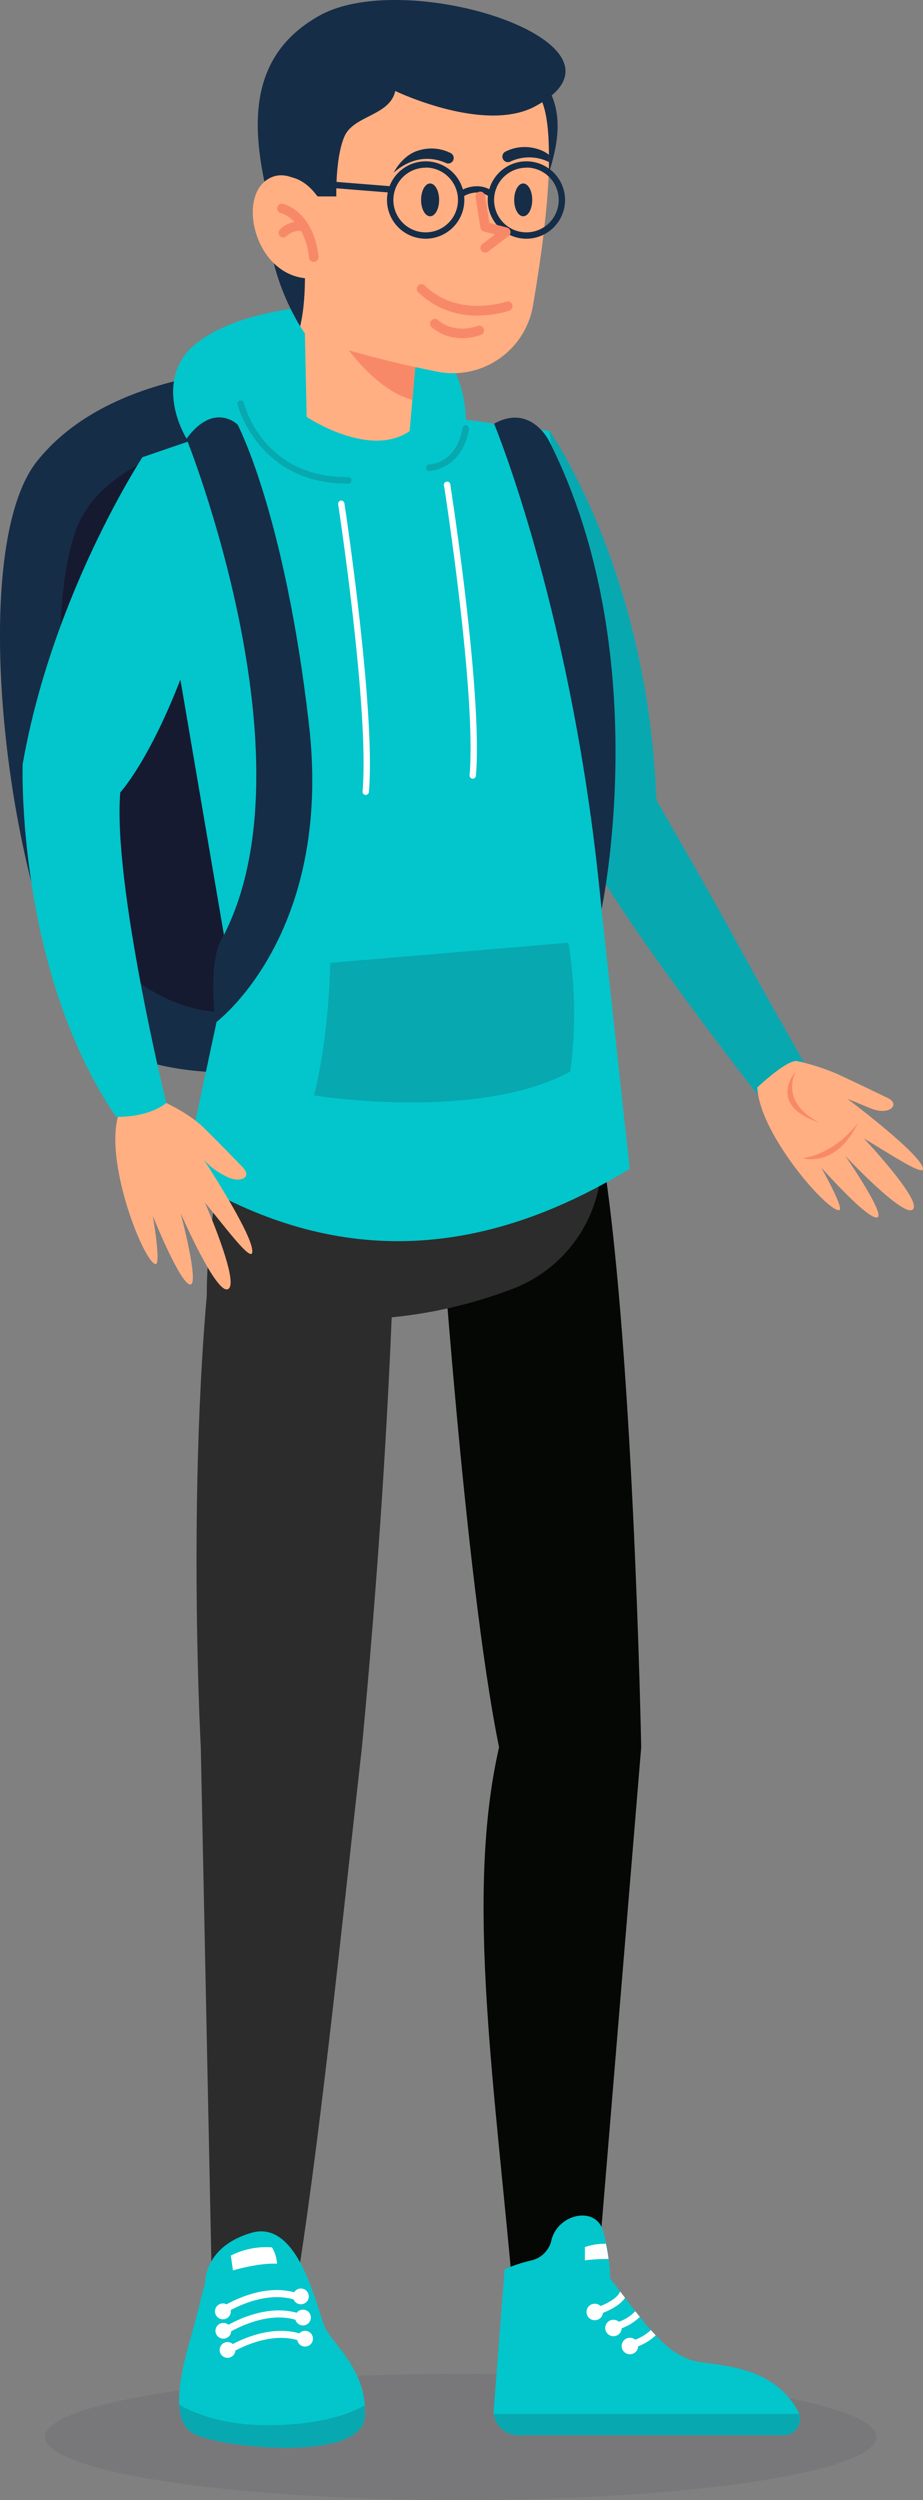 <svg xmlns="http://www.w3.org/2000/svg" viewBox="0 0 278.57 754.05"><rect x="0" y="0" width="278.57" height="754.05" fill="#808080" stroke="none"/><defs><style>.cls-3{fill:#02c6cb}.cls-4{fill:#08a8b1}.cls-5{fill:#fff}.cls-6{fill:#2c2c2c}.cls-7{fill:#162d47}.cls-9{fill:#ffaf82}.cls-10{fill:#f88968}</style></defs><g id="Capa_2" data-name="Capa 2"><g id="Información"><ellipse cx="139.05" cy="735.02" rx="125.47" ry="19.04" style="fill:#32324c;opacity:.1"/><path d="m193.52 527-13.9 167.9h-24.5c-5.67-65.43-14.81-122.77-4.5-167.9-10.39-50.89-18.11-166.39-18.11-166.39 18.69-8.56 48.67-16.36 48.67-16.36C191.12 400.73 193.52 527 193.52 527Z" style="fill:#050705"/><path class="cls-3" d="M236.5 734.49h-80.11a7.42 7.42 0 0 1-7.35-6.43 7.34 7.34 0 0 1 0-1.56l3.26-42.07a46.36 46.36 0 0 1 8-2.64 8.14 8.14 0 0 0 5.94-5.39c.06-.2.11-.41.16-.61 1.84-8.1 13.51-10.68 15.67-2.76.28 1 .52 2 .73 3l.15.71c.34 1.7.59 3.27.77 4.64a.19.19 0 0 1 0 .08 44.29 44.29 0 0 1 .4 5.72c1.06 1.35 2.09 2.67 3.08 4 .51.64 1 1.29 1.48 1.93 1.05 1.36 2.07 2.7 3.08 4l1.39 1.76c1.12 1.39 2.21 2.71 3.31 3.94.49.55 1 1.1 1.49 1.62 4.13 4.34 8.3 7.31 13.22 8 8.69 1.19 22.88 2.15 29.73 14.89a4.72 4.72 0 0 1 .35.81 4.94 4.94 0 0 1-4.75 6.36Z"/><path class="cls-4" d="M236.5 734.49h-80.11a7.42 7.42 0 0 1-7.35-6.43h92.17a4.94 4.94 0 0 1-4.71 6.43Z"/><path class="cls-5" d="M188.64 693.06c-.93 1.36-2.82 3-6.63 4.53-.65.26-1.36.52-2.12.77l-.7-2.09q1.14-.37 2.07-.75c4.37-1.77 5.57-3.5 5.9-4.39.51.64.99 1.29 1.48 1.93Z"/><path class="cls-5" d="M182 697.32a2.49 2.49 0 1 1-2.48-2.49 2.48 2.48 0 0 1 2.48 2.49Zm11.11 1.48a15.69 15.69 0 0 1-5.48 3.45c-.77.33-1.6.64-2.54 1l-.69-2.1c.87-.29 1.65-.57 2.34-.86a12.53 12.53 0 0 0 5-3.2Z"/><path class="cls-5" d="M187.63 702.15a2.48 2.48 0 1 1-2.48-2.48 2.49 2.49 0 0 1 2.48 2.48Zm10.28 2.21a15.89 15.89 0 0 1-5.31 3.31q-1.15.5-2.58 1l-.68-2.1c.87-.28 1.65-.58 2.35-.87a14 14 0 0 0 4.73-2.92c.49.51.98 1.06 1.49 1.58Z"/><path class="cls-5" d="M192.6 707.58a2.49 2.49 0 1 1-2.48-2.48 2.49 2.49 0 0 1 2.48 2.48Zm-8.93-26.23a54.87 54.87 0 0 0-7.14.4v-4a18.07 18.07 0 0 1 6.33-1c.38 1.66.63 3.25.81 4.6Z"/><path class="cls-6" d="M119.32 360.62s-.63 66.65-10.09 166.39c-6.16 54.34-13 122.51-20.65 167.9H64.06L60.6 527S55 423.68 67.18 352.48Z"/><path class="cls-3" d="M110.07 728.89c-.71 14.12-44.84 9.25-51.89 5-2.73-1.64-3.87-4.79-4.08-8.61-.35-6.09 1.66-13.88 3.39-20 2.83-9.94 2.44-9.76 4.4-16.55 0 0-.51-11.06 14-15.28s19.76 23.3 22.23 28.59c2.26 4.85 11.05 11.49 12 23.42a27.34 27.34 0 0 1-.05 3.43Z"/><path class="cls-5" d="m68 697.69-1.16-1.78c.54-.35 13.3-8.53 24.41-3.66l-.85 1.94c-10.08-4.41-22.29 3.42-22.4 3.5ZM69.25 710l-1.16-1.77c.54-.35 13.3-8.54 24.4-3.67l-.85 1.94c-10.06-4.44-22.27 3.39-22.39 3.5Zm-.63-6.17-1.16-1.77c.54-.36 13.3-8.54 24.41-3.67l-.87 1.94c-10-4.42-22.26 3.42-22.38 3.5Z"/><path class="cls-5" d="M69.67 697.13a2.39 2.39 0 1 1-2.39-2.38 2.38 2.38 0 0 1 2.39 2.38Zm.12 5.87a2.38 2.38 0 1 1-2.38-2.38 2.37 2.37 0 0 1 2.38 2.38Zm1.26 5.77a2.38 2.38 0 1 1-2.38-2.38 2.38 2.38 0 0 1 2.38 2.38Zm23.4-3.44a2.38 2.38 0 1 1-2.38-2.33 2.39 2.39 0 0 1 2.38 2.33Zm-.63-6.33a2.38 2.38 0 1 1-2.38-2.38 2.37 2.37 0 0 1 2.38 2.38Zm-.63-6.37a2.38 2.38 0 1 1-2.38-2.38 2.37 2.37 0 0 1 2.38 2.38Z"/><path class="cls-4" d="M110.07 728.89c-.71 14.12-44.84 9.25-51.89 5-2.73-1.64-3.87-4.79-4.08-8.61 4.63 2.65 12.81 5.94 25 6.16 15 .27 25.77-2.76 30.92-6a27.34 27.34 0 0 1 .05 3.45Z"/><path class="cls-5" d="M82.08 677.84a23.6 23.6 0 0 0-12.41 2.47l.64 4.47s8-2.35 13.3-2a10.51 10.51 0 0 0-1.53-4.94Z"/><path class="cls-6" d="M70.64 335s-8.3 29.38-8.22 55.56c0 0 40.66 17.8 92.39-1.86a41.67 41.67 0 0 0 24.31-52.94l-.27-.76s-66.15-2.7-108.21 0Z"/><path class="cls-7" d="M92.31 111s-55.87-3.6-81.13 28.1-3.75 166.43 25 178.34 71.11 6.05 81.69-17.44 4.48-145.79-25.56-189Z"/><path d="M90.3 127.76s-51 2.37-65.4 27.78-5.34 126.77 19.22 142.29 50.35 6.44 68.15-22.92c2.42-54.22-2.52-104.54-21.97-147.15Z" style="fill:#151a31"/><path class="cls-4" d="M198.1 241.32C195.52 171.9 165.86 130 165.86 130c-16.28 66.58 3 103.27 8.52 120.64s54.18 79.39 54.18 79.39c3.89-4.88 9.09-8.42 14.07-9.56 0 0-15.94-28.12-21.59-38.65s-22.94-40.5-22.94-40.5Z"/><path class="cls-9" d="M240.39 320a67 67 0 0 1 12.19 3.88c5.45 2.49 12 5.69 15.33 7.28 4 1.93.53 5.48-5.16 3.13s-7-2.87-7-2.87 19.1 14.31 22.34 19.85c2.95 5.06-8-2.31-17.35-7.9 0 0 16 17 15.06 20.88-1.3 5.06-20.68-15.62-20.68-15.62s12 17.37 9.74 18.52c-2.54 1.28-17-15-17-15s7.14 12.64 5.4 12.85c-3.53.43-24-22.86-24.7-37 0 0 8.38-8 11.83-8Z"/><path class="cls-10" d="M259 338.6s-6.44 9.18-16.74 10.73c-.01 0 10.05 3.19 16.74-10.73Zm-11.39.09s-12.13-4.93-7.48-15.52c0 0-9.07 10.23 7.48 15.52Z"/><path class="cls-3" d="M101.92 91.91s-30.21.26-43.92 12.76-.49 37.74 14.46 40.93 61.56-2.51 66.39-10.52 1.6-42.7-36.93-43.17Z"/><path class="cls-3" d="M55.49 354.52c45.42 28.14 89.81 25.31 134.56-2L165.86 130l-26.54-3.56-2.13-.28-6-.81-37.11-5-6.25 2.14-7.87 2.69-1.96.72-35 12 26.08 152.85Z"/><path class="cls-4" d="M104.63 145.85c-26.57 0-32.83-23.4-32.89-23.64a1 1 0 1 1 1.9-.48c.24.91 6 22.16 31 22.16a3 3 0 0 1 .42 0 1 1 0 0 1 1 1 1 1 0 0 1-1 1Zm24.95-3.76a1 1 0 0 1 0-2c.36 0 8.08-.35 10-10.81a1 1 0 1 1 1.92.37c-2.26 12.08-11.82 12.4-11.92 12.4ZM99.66 290.4s-.15 20.84-4.87 40c0 0 49.38 8 77.32-7.19a131.31 131.31 0 0 0-.57-38.87Z"/><path class="cls-5" d="M110.37 239.77h-.08a1 1 0 0 1-.87-1c2.11-24.44-7.27-86.07-7.36-86.69a1 1 0 0 1 .8-1.1 1 1 0 0 1 1.09.81c.09.62 9.5 62.48 7.38 87.15a1 1 0 0 1-.96.83Zm32.31-4.9h-.08a1 1 0 0 1-.88-1c2.11-24.44-7.58-86.56-7.67-87.18a1 1 0 1 1 1.89-.3c.1.63 9.82 63 7.69 87.64a1 1 0 0 1-.95.84Z"/><path class="cls-7" d="M56.29 132.33S94.9 228.46 67.58 282c-4.21 5.63-3.45 20.34-2.45 26.4 0 0 35.45-26.22 28.12-89.9s-21.54-90.44-21.54-90.44-7.14-7.06-15.42 4.27Zm92.83-4.53s24.16 58 32.43 146.47c0 0 16.55-77.5-15.88-141.35 0 0-5.54-11.27-16.55-5.12Z"/><path class="cls-9" d="M50.15 332.68s6.9 3.11 11.36 7.47 9 9.09 11.66 11.82c3.25 3.29-.84 4.89-4.63 3-5.75-2.83-7.38-5.76-7.38-5.76s13.66 20.79 14.89 27.3c1.11 6-7-5.06-14.21-13.82 0 0 9.73 22.29 7.41 25.72-3 4.49-14.75-22.55-14.75-22.55s5.66 21.22 3 21.55c-2.93.36-11.38-20.66-11.38-20.66s2.6 14.92.78 14.52c-3.6-.81-15.47-30.8-11.17-44.9.03 0 11.05-4.91 14.42-3.69Z"/><path class="cls-3" d="M36.3 239s11.57-12.46 23-47.74c0 0 3.2-49.17-16.31-53.36 0 0-27.24 41.51-36.15 92.62 0 0-2.08 61.68 28.16 106.31 0 0 9.14.52 15.19-4.15-.04 0-16.19-66.17-13.89-93.68Z"/><path class="cls-7" d="M161.74 22.47s9.11 6 5.85 22.32S158 62.84 158 62.84s-9.54-36.12 3.74-40.37Z"/><path class="cls-9" d="m126.24 100-1.78 20.59-.82 9.43c-12.14 8.42-31.08-4.26-31.08-4.26l-.7-32.35c5.6-3.53 19.24 1.71 27.67 4.33 3.98 1.26 6.71 2.26 6.71 2.26Z"/><path class="cls-10" d="m126.24 100-1.78 20.59C110.61 117 99.52 97.27 99.52 97.27l20 .48c3.99 1.25 6.72 2.25 6.72 2.25Z"/><path class="cls-9" d="M165.67 46.69v4.01c-.19 6.39-.83 13.44-1.69 20.5-.18 1.48-.37 3-.57 4.43-.18 1.27-.35 2.54-.53 3.8-.39 2.61-.78 5.2-1.19 7.7-.28 1.74-.55 3.44-.84 5.09a24.5 24.5 0 0 1-29 19.86c-7.17-1.44-15.09-3.22-22.47-5.28l-1.09-.3a121.61 121.61 0 0 1-16-5.53c-.58-.84-1.15-1.69-1.69-2.56a71.43 71.43 0 0 1-9.2-24.76c-.66-3.51-1.15-7.05-1.5-10.61a7.4 7.4 0 0 0-.15-.82c0-3.28 0-6.54.11-9.68A41.1 41.1 0 0 1 123 12.25c18.34.95 35.8 8.05 40.21 17.5 1.79 3.75 2.45 9.78 2.46 16.94Z"/><path class="cls-7" d="M90.58 98.41a71.48 71.48 0 0 1-9.2-24.77c2.61 0 6 .82 10.43 2.87 0 0 1 12.92-1.23 21.9Zm41.95-38.12c0 2.73-1.22 4.94-2.72 4.94s-2.72-2.21-2.72-4.94 1.22-4.95 2.72-4.95 2.72 2.21 2.72 4.95Zm28.1 0c0 2.73-1.22 4.94-2.72 4.94s-2.72-2.21-2.72-4.94 1.22-4.95 2.72-4.95 2.72 2.21 2.72 4.95ZM79.8 54.78s8.71-5.67 16 4.46h5.71s-.32-11.73 2.45-18.09 13.7-6.2 15.33-13.71c0 0 26.76 12.88 42.15 4.67 34.84-18.56-38.27-42.37-65.04-27.39-19.89 11.13-20.75 30.09-16.6 50.06Z"/><path class="cls-7" d="M118.81 52.07s2.62-5.37 7.64-6.72a12.86 12.86 0 0 1 9.64.86 1.67 1.67 0 0 1 .75 2 1.67 1.67 0 0 1-2.27.94c-2.82-1.26-9.02-2.95-15.76 2.92Zm46.86-5.38v2.18a13.39 13.39 0 0 0-11.67-.12 1.63 1.63 0 0 1-.71.16 1.68 1.68 0 0 1-.82-3.14 12.83 12.83 0 0 1 9.63-.86 9.87 9.87 0 0 1 3.57 1.78Z"/><path class="cls-9" d="M95.85 59.24s-8.74-10.59-16-4.46C71.74 61.54 77.91 84.47 94.29 84Z"/><path class="cls-10" d="M94.7 79a1.43 1.43 0 0 1-1.43-1.27c-1.34-11.6-8.22-13.38-8.51-13.45a1.45 1.45 0 0 1-1.07-1.73 1.43 1.43 0 0 1 1.71-1.08c.37.08 9.15 2.19 10.73 15.93a1.45 1.45 0 0 1-1.27 1.6Z"/><path class="cls-10" d="M85.49 71.63a1.43 1.43 0 0 1-.95-.36 1.44 1.44 0 0 1-.12-2 8.19 8.19 0 0 1 7.7-2.27 1.44 1.44 0 0 1-.62 2.82 5.27 5.27 0 0 0-4.93 1.32 1.4 1.4 0 0 1-1.08.49ZM139.5 102a13.9 13.9 0 0 1-9.25-3.34 1.44 1.44 0 0 1 2-2.08c.2.19 4.6 4.23 11.94 1.71a1.45 1.45 0 0 1 1.83.9 1.44 1.44 0 0 1-.9 1.83 17.15 17.15 0 0 1-5.62.98Z"/><path class="cls-7" d="M128.47 72a11.67 11.67 0 1 1 11.67-11.67A11.69 11.69 0 0 1 128.47 72Zm0-21.42a9.75 9.75 0 1 0 9.75 9.75 9.76 9.76 0 0 0-9.75-9.79ZM158.87 72a11.67 11.67 0 1 1 11.67-11.67A11.68 11.68 0 0 1 158.87 72Zm0-21.42a9.75 9.75 0 1 0 9.75 9.75 9.76 9.76 0 0 0-9.75-9.79Z"/><path class="cls-7" transform="matrix(.08 -1 1 .08 42.57 158.98)" d="M106.22 45.45h1.92v22.07h-1.92z"/><path class="cls-7" d="m139.61 59.42-1.11-1.57c1.85-1.32 6.41-3 10.38 0l-1.17 1.52c-3.82-2.9-7.93-.08-8.1.05Z"/><path class="cls-10" d="M146.43 76.19a1.43 1.43 0 0 1-1.15-.56 1.46 1.46 0 0 1 .27-2l3.84-2.93-3.33-.86a1.45 1.45 0 0 1-1.06-1.2l-1.47-9.18a1.44 1.44 0 0 1 2.85-.45l1.32 8.24 5.3 1.37a1.45 1.45 0 0 1 .51 2.55l-6.2 4.73a1.42 1.42 0 0 1-.88.29Zm-2.27 18.98a25.11 25.11 0 0 1-18.1-7.17 1.43 1.43 0 0 1 2-2c10.21 10 24.53 5 24.68 5a1.43 1.43 0 1 1 1 2.7 30.82 30.82 0 0 1-9.58 1.47Z"/></g></g></svg>